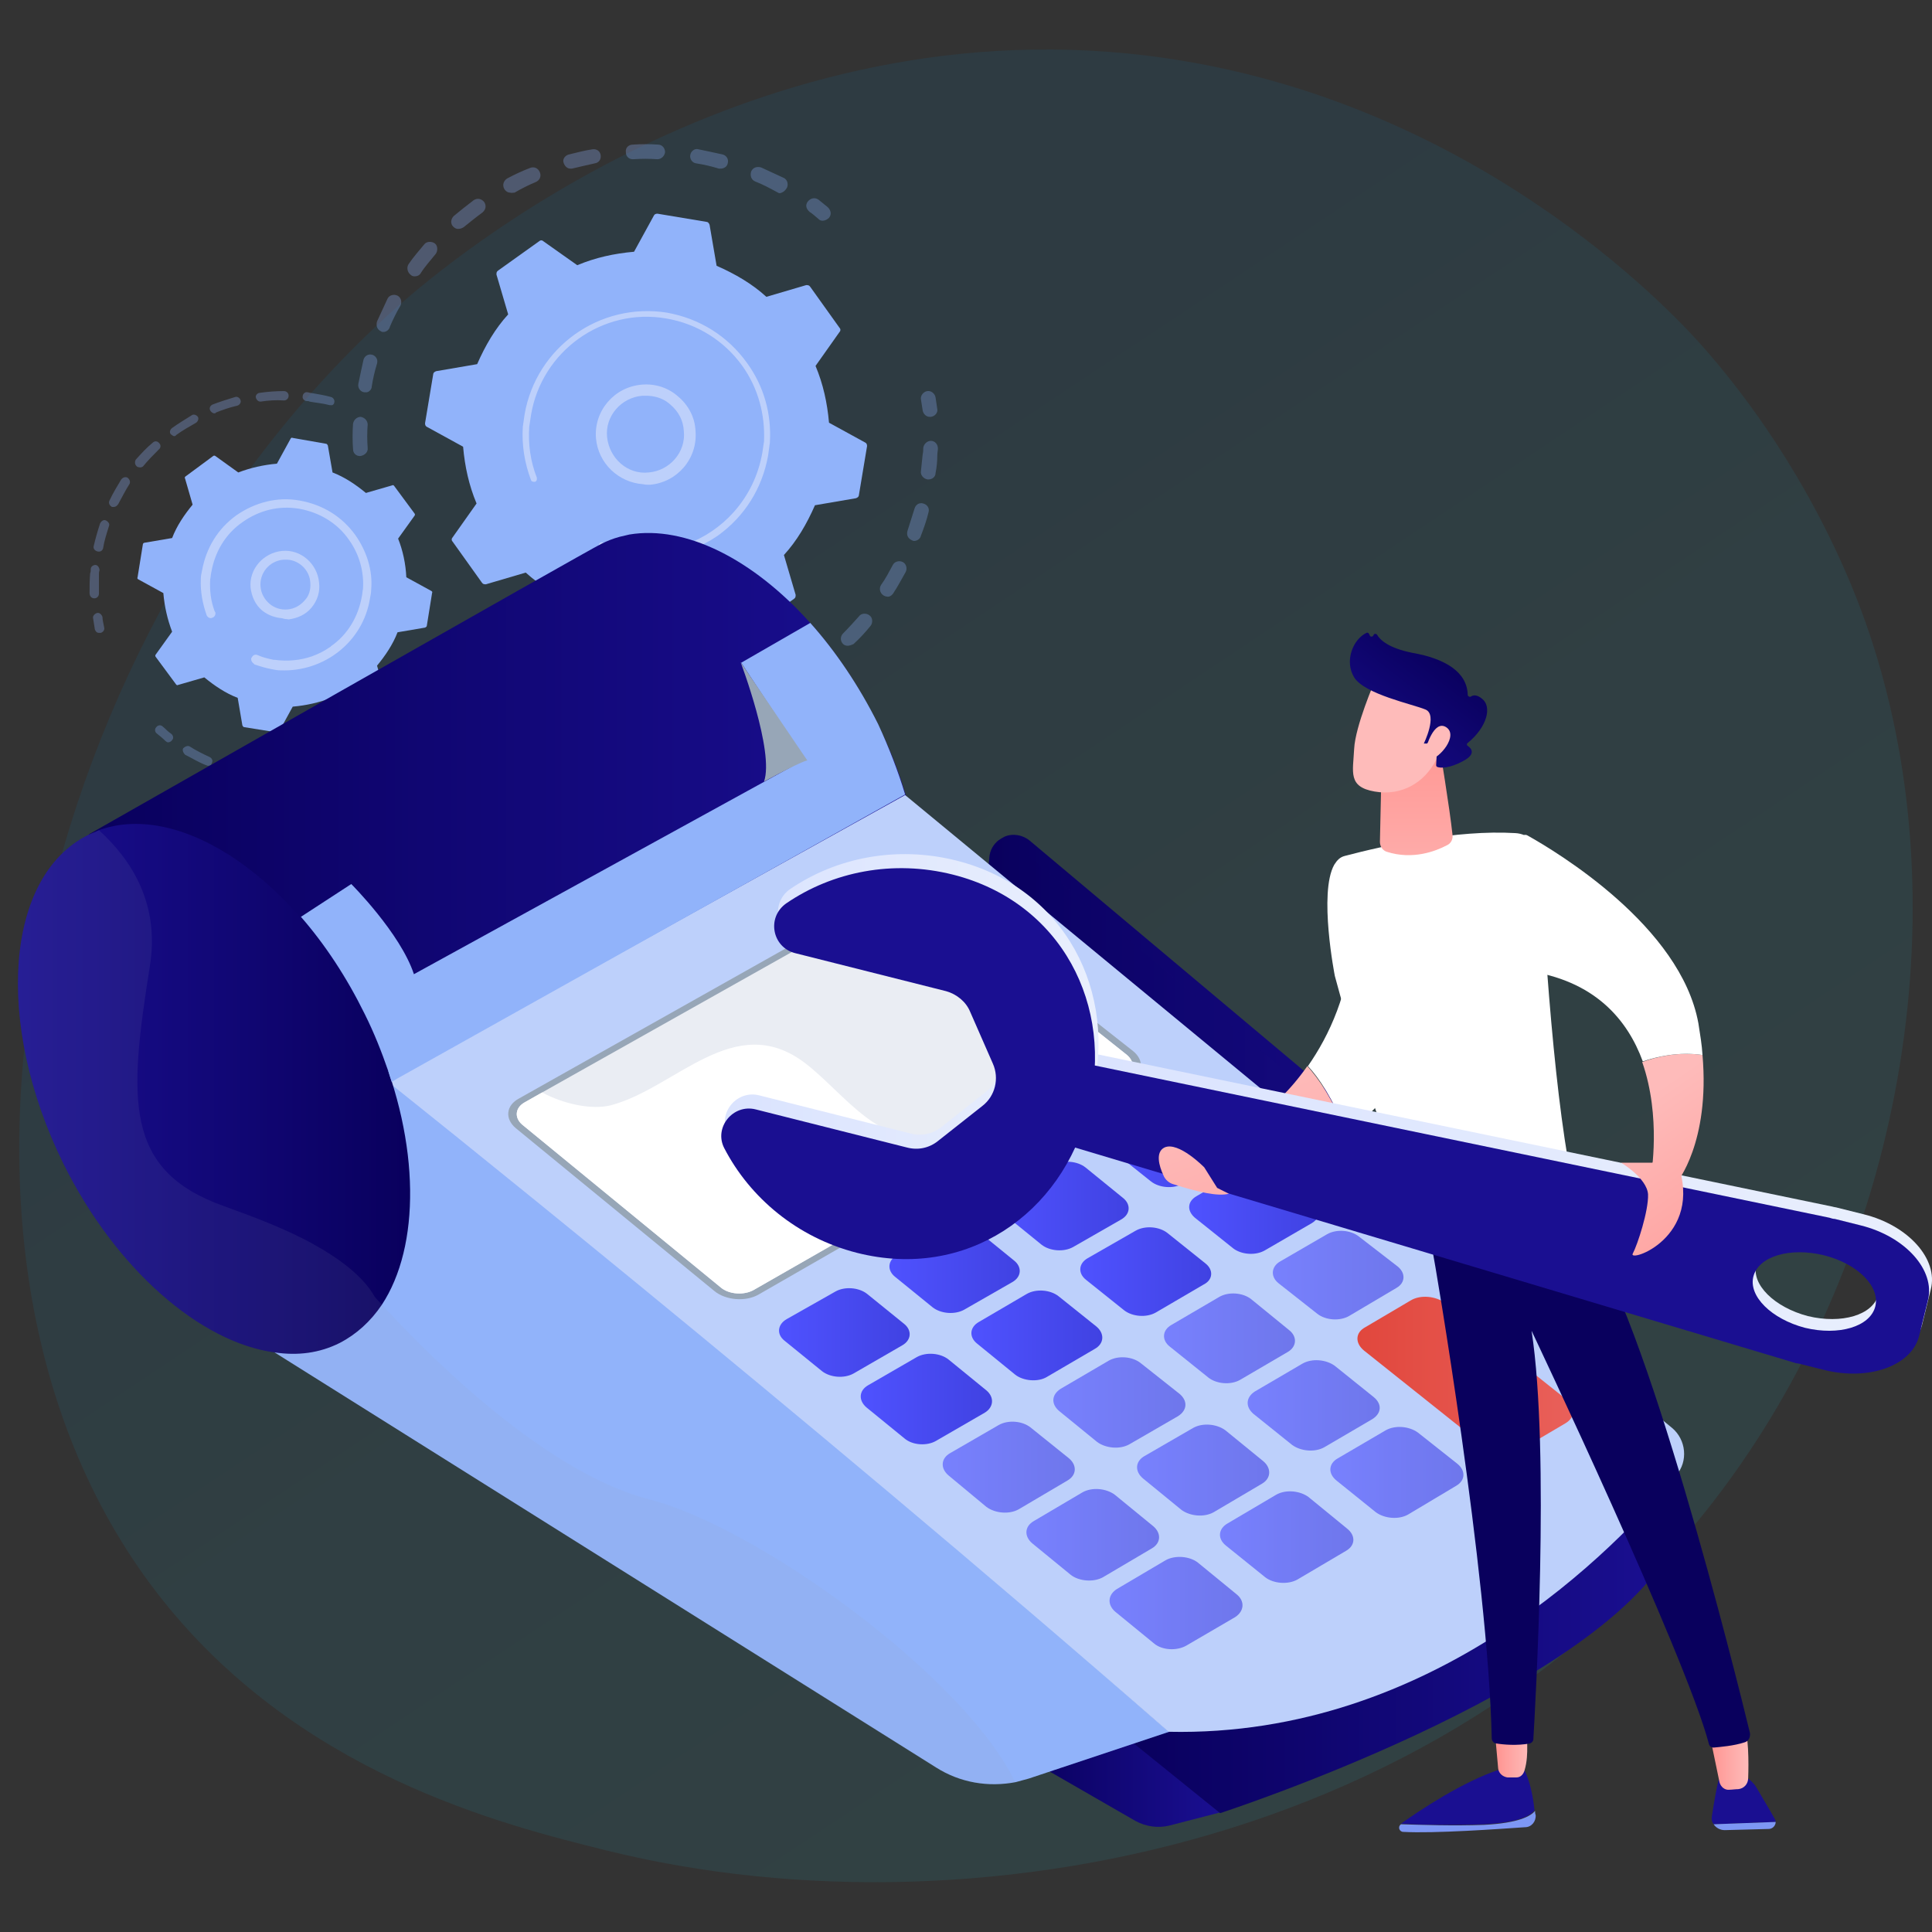 <?xml version="1.0" encoding="utf-8"?>
<!-- Generator: Adobe Illustrator 24.1.2, SVG Export Plug-In . SVG Version: 6.00 Build 0)  -->
<svg version="1.1" id="Слой_1" xmlns="http://www.w3.org/2000/svg" xmlns:xlink="http://www.w3.org/1999/xlink" x="0px" y="0px"
	 viewBox="0 0 330 330" style="enable-background:new 0 0 330 330;" xml:space="preserve">
<rect x="0" y="0" width="330" height="330" fill="#333333" stroke="none"/>
<style type="text/css">
	.st0{opacity:0.1;fill:url(#SVGID_1_);enable-background:new    ;}
	.st1{opacity:0.3;}
	.st2{fill:#91B3FA;}
	.st3{fill:#BDD0FB;}
	.st4{fill:url(#SVGID_2_);}
	.st5{opacity:0.2;fill:url(#SVGID_3_);enable-background:new    ;}
	.st6{fill:url(#SVGID_4_);}
	.st7{fill:url(#SVGID_5_);}
	.st8{opacity:0.3;fill:url(#SVGID_6_);enable-background:new    ;}
	.st9{fill:url(#SVGID_7_);}
	.st10{fill:url(#SVGID_8_);}
	.st11{fill:url(#SVGID_9_);}
	.st12{fill:#97A6B7;}
	.st13{fill:#EAEDF3;}
	.st14{fill:#FFFFFF;}
	.st15{fill:url(#SVGID_10_);}
	.st16{fill:url(#SVGID_11_);}
	.st17{fill:url(#SVGID_12_);}
	.st18{fill:url(#SVGID_13_);}
	.st19{fill:url(#SVGID_14_);}
	.st20{fill:url(#SVGID_15_);}
	.st21{fill:url(#SVGID_16_);}
	.st22{fill:url(#SVGID_17_);}
	.st23{opacity:0.63;fill:url(#SVGID_18_);enable-background:new    ;}
	.st24{opacity:0.63;fill:url(#SVGID_19_);enable-background:new    ;}
	.st25{opacity:0.63;fill:url(#SVGID_20_);enable-background:new    ;}
	.st26{opacity:0.63;fill:url(#SVGID_21_);enable-background:new    ;}
	.st27{opacity:0.63;enable-background:new    ;}
	.st28{fill:url(#SVGID_22_);}
	.st29{fill:url(#SVGID_23_);}
	.st30{fill:url(#SVGID_24_);}
	.st31{fill:url(#SVGID_25_);}
	.st32{fill:url(#SVGID_26_);}
	.st33{fill:url(#SVGID_27_);}
	.st34{opacity:0.1;fill:#97A6B7;enable-background:new    ;}
	.st35{fill:url(#SVGID_28_);}
	.st36{fill:url(#SVGID_29_);}
	.st37{fill:#7D97F4;}
	.st38{fill:url(#SVGID_30_);}
	.st39{fill:url(#SVGID_31_);}
	.st40{fill:url(#SVGID_32_);}
	.st41{fill:url(#SVGID_33_);}
	.st42{fill:url(#SVGID_34_);}
	.st43{fill:url(#SVGID_35_);}
	.st44{fill:url(#SVGID_36_);}
	.st45{fill:url(#SVGID_37_);}
	.st46{fill:url(#SVGID_38_);}
	.st47{fill:url(#SVGID_39_);}
	.st48{fill:url(#SVGID_40_);}
	.st49{fill:url(#SVGID_41_);}
	.st50{fill:url(#SVGID_42_);}
	.st51{fill:url(#SVGID_43_);}
	.st52{fill:url(#SVGID_44_);}
</style>
<linearGradient id="SVGID_1_" gradientUnits="userSpaceOnUse" x1="610.589" y1="320.808" x2="376.858" y2="68.527" gradientTransform="matrix(0.987 0.159 -0.159 0.987 -241.681 -21.798)">
	<stop  offset="0" style="stop-color:#20C3D0"/>
	<stop  offset="0.302" style="stop-color:#1EC0D0"/>
	<stop  offset="0.535" style="stop-color:#19B6CF"/>
	<stop  offset="0.745" style="stop-color:#11A6CD"/>
	<stop  offset="0.941" style="stop-color:#058FCA"/>
	<stop  offset="1" style="stop-color:#0086C9"/>
</linearGradient>
<path class="st0" d="M300.9,244.7c-43.6,69-132.5,87.4-197.2,71.4C86,311.7,50.5,303,26.6,271.8C-19.1,212.1,6.4,106.6,68.2,52.1
	c8-7,62.8-53.9,134.5-41.6c52.5,9,84.6,44.6,88.5,49.1c4.9,5.6,15.6,18.7,24.1,38.2C335.2,143.4,328.2,201.6,300.9,244.7z"/>
<g>
	<g>
		<g>
			<g class="st1">
				<path class="st2" d="M61.5,77.9c-0.7,0-1.2-0.5-1.2-1.2c-0.1-1.4-0.1-2.9,0-4.3c0.1-0.7,0.7-1.2,1.3-1.2l0,0
					c0.7,0.1,1.2,0.7,1.2,1.3c-0.1,1.3-0.1,2.7,0,4C62.9,77.2,62.3,77.8,61.5,77.9C61.7,77.9,61.6,77.9,61.5,77.9z M62.4,67
					c-0.1,0-0.1,0-0.2,0c-0.7-0.1-1.1-0.8-1-1.4c0.3-1.4,0.6-2.9,0.9-4.2c0.2-0.6,0.8-1,1.5-0.8c0.6,0.2,1,0.8,0.8,1.5
					c-0.4,1.3-0.7,2.6-0.9,3.9C63.5,66.6,62.9,67.1,62.4,67z M65.5,56.7c-0.2,0-0.3,0-0.4-0.1c-0.7-0.3-0.9-1-0.7-1.7
					c0.6-1.3,1.2-2.6,1.8-3.9c0.3-0.6,1.1-0.8,1.7-0.5s0.8,1.1,0.5,1.7c-0.7,1.2-1.3,2.4-1.8,3.6C66.5,56.3,66,56.7,65.5,56.7z
					 M70.8,47.2c-0.3,0-0.5-0.1-0.7-0.3c-0.5-0.4-0.7-1.2-0.3-1.8c0.8-1.2,1.8-2.3,2.7-3.4c0.4-0.5,1.3-0.5,1.8-0.1s0.5,1.3,0.1,1.8
					c-0.8,1-1.8,2.1-2.5,3.2C71.7,47,71.3,47.2,70.8,47.2z M78.2,39.1c-0.3,0-0.6-0.2-0.8-0.4c-0.5-0.5-0.4-1.3,0.1-1.8
					c1.1-0.9,2.2-1.8,3.4-2.7c0.6-0.4,1.3-0.3,1.8,0.3c0.4,0.6,0.3,1.3-0.3,1.8c-1.1,0.8-2.2,1.7-3.2,2.5
					C78.9,39,78.6,39.1,78.2,39.1z M87.1,32.9c-0.4,0-0.8-0.3-1-0.7c-0.3-0.6-0.1-1.3,0.5-1.7c1.3-0.7,2.6-1.3,3.9-1.8
					c0.7-0.3,1.4,0,1.7,0.7s0,1.4-0.7,1.7c-1.2,0.5-2.4,1.1-3.6,1.8C87.6,32.9,87.5,33,87.1,32.9z M133.2,33c-0.2,0-0.3-0.1-0.5-0.2
					c-1.3-0.7-2.4-1.3-3.7-1.8c-0.7-0.3-0.9-1-0.7-1.7c0.3-0.7,1-0.9,1.7-0.7c1.3,0.6,2.6,1.2,3.9,1.8c0.6,0.3,0.8,1.1,0.5,1.7
					C134.1,32.6,133.7,32.9,133.2,33z M97.4,28.8c-0.5,0-0.9-0.4-1.1-0.9c-0.3-0.7,0.2-1.3,0.8-1.5c1.3-0.3,2.7-0.7,4.1-0.9
					c0.7-0.1,1.3,0.3,1.4,1s-0.3,1.3-1,1.4c-1.3,0.3-2.7,0.6-3.9,0.9C97.6,28.8,97.5,28.8,97.4,28.8z M123.1,28.8
					c-0.1,0-0.2,0-0.3,0c-1.3-0.4-2.6-0.7-3.9-0.9c-0.7-0.1-1.1-0.8-1-1.4c0.1-0.7,0.8-1.2,1.4-1c1.4,0.3,2.9,0.6,4.2,0.9
					c0.6,0.2,1,0.8,0.8,1.5C124.2,28.5,123.6,28.8,123.1,28.8z M108.1,27.2c-0.7,0-1.2-0.5-1.2-1.2c-0.1-0.8,0.5-1.3,1.2-1.3
					c1.4-0.1,2.9-0.1,4.3,0l0,0c0.7,0,1.2,0.6,1.2,1.3c-0.1,0.7-0.7,1.2-1.3,1.2C110.9,27.1,109.6,27.1,108.1,27.2
					C108.2,27.2,108.1,27.2,108.1,27.2z"/>
				<path class="st2" d="M141.6,37.2c0.5-0.6,0.3-1.3-0.2-1.8c-0.5-0.4-1-0.8-1.6-1.3c-0.6-0.4-1.3-0.3-1.8,0.3s-0.3,1.3,0.3,1.8
					c0.5,0.3,1,0.8,1.5,1.2c0.2,0.2,0.4,0.3,0.7,0.3C140.9,37.7,141.3,37.5,141.6,37.2z"/>
			</g>
			<g class="st1">
				<path class="st2" d="M159,71.2c0.7-0.1,1.2-0.7,1.1-1.3c-0.1-0.7-0.2-1.3-0.3-2s-0.8-1.2-1.4-1.1c-0.7,0.1-1.2,0.8-1.1,1.4
					c0.1,0.7,0.2,1.3,0.3,1.9s0.6,1.1,1.2,1.1C158.8,71.2,158.9,71.2,159,71.2z"/>
				<path class="st2" d="M107.2,124.4c-0.6-0.1-1.2-0.1-1.8-0.2c-0.7-0.1-1.2-0.7-1.1-1.3c0.1-0.7,0.7-1.2,1.3-1.1
					c1.3,0.2,2.6,0.3,3.9,0.3c0.8,0,1.3,0.6,1.3,1.3c0,0.8-0.6,1.3-1.3,1.3C108.9,124.5,108.1,124.5,107.2,124.4z M99,123.3
					c-0.1,0-0.2,0-0.3,0c-1.3-0.3-2.7-0.8-4-1.2c-0.7-0.3-1.1-0.9-0.8-1.6c0.3-0.7,0.9-1.1,1.6-0.8c1.3,0.4,2.6,0.8,3.9,1.1
					c0.7,0.2,1.1,0.8,0.9,1.5C100.2,122.9,99.6,123.3,99,123.3z M116.2,124.2c-0.6,0-1.1-0.5-1.2-1.1c-0.1-0.8,0.4-1.3,1.1-1.4
					c1.3-0.2,2.7-0.4,3.9-0.7c0.7-0.1,1.3,0.3,1.5,1c0.1,0.7-0.3,1.3-1,1.5c-1.3,0.3-2.8,0.5-4.1,0.7
					C116.4,124.2,116.3,124.2,116.2,124.2z M88.9,119.6c-0.2,0-0.3,0-0.5-0.1c-1.3-0.6-2.5-1.3-3.7-2c-0.6-0.3-0.8-1.1-0.4-1.7
					s1.1-0.8,1.7-0.4c1.2,0.7,2.4,1.3,3.5,1.9c0.7,0.3,0.9,1.1,0.6,1.7C89.8,119.4,89.3,119.7,88.9,119.6z M126.6,121.8
					c-0.5-0.1-0.9-0.3-1.1-0.8c-0.3-0.7,0.1-1.3,0.8-1.6c1.3-0.4,2.5-0.9,3.7-1.5c0.7-0.3,1.4,0,1.7,0.6c0.3,0.7,0,1.4-0.6,1.7
					c-1.3,0.6-2.5,1.1-3.9,1.6C127,121.8,126.9,121.8,126.6,121.8z M136.3,117.1c-0.4,0-0.8-0.3-1-0.6c-0.3-0.6-0.2-1.4,0.4-1.8
					c1.1-0.7,2.2-1.4,3.3-2.3c0.6-0.4,1.3-0.3,1.8,0.3s0.3,1.3-0.3,1.8c-1.1,0.8-2.3,1.6-3.4,2.4C136.9,117,136.5,117.1,136.3,117.1
					z M144.8,110.3c-0.3,0-0.6-0.1-0.8-0.3c-0.5-0.5-0.5-1.3,0-1.8c0.9-0.9,1.8-1.9,2.7-2.9c0.4-0.6,1.3-0.6,1.8-0.2
					c0.6,0.4,0.6,1.3,0.2,1.8c-0.9,1.1-1.8,2.1-2.9,3.1C145.4,110.2,145,110.3,144.8,110.3z M151.5,101.9c-0.2,0-0.4-0.1-0.6-0.2
					c-0.6-0.4-0.8-1.2-0.4-1.8c0.8-1.1,1.4-2.3,2-3.4c0.3-0.6,1.1-0.8,1.7-0.5c0.6,0.3,0.8,1.1,0.5,1.7c-0.7,1.2-1.3,2.4-2.1,3.6
					C152.3,101.8,151.8,102,151.5,101.9z M156.1,92.4c-0.1,0-0.3-0.1-0.3-0.1c-0.7-0.3-1-0.9-0.8-1.6c0.4-1.3,0.8-2.5,1.2-3.8
					c0.2-0.7,0.8-1.1,1.5-0.9s1.1,0.8,0.9,1.5c-0.3,1.3-0.8,2.7-1.3,4C157.2,92,156.7,92.4,156.1,92.4z M158.5,81.9L158.5,81.9
					c-0.8-0.1-1.3-0.8-1.2-1.4c0.1-1,0.2-1.9,0.3-2.9c0.1-0.4,0.1-0.8,0.1-1.1c0.1-0.7,0.7-1.2,1.3-1.2c0.7,0,1.2,0.6,1.2,1.3
					c0,0.3-0.1,0.8-0.1,1.1c0,1.1-0.1,2.1-0.3,3.1C159.8,81.4,159.3,81.9,158.5,81.9z"/>
				<path class="st2" d="M80.8,113.4c0.4-0.5,0.3-1.3-0.2-1.8c-0.5-0.4-1-0.8-1.5-1.3s-1.3-0.4-1.8,0.1s-0.4,1.3,0.1,1.8
					s1.1,0.9,1.6,1.3c0.2,0.2,0.4,0.3,0.7,0.3C80.2,113.9,80.6,113.8,80.8,113.4z"/>
			</g>
			<g>
				<path class="st2" d="M82.3,99.5c0.2,0.3,0.4,0.3,0.7,0.3l6.8-2c2.4,2.2,5.3,3.9,8.5,5.3l1.2,7c0.1,0.3,0.3,0.5,0.5,0.5l8.4,1.4
					c0.3,0,0.5-0.1,0.6-0.3l3.4-6.2c3.4-0.3,6.6-1,9.7-2.3l5.8,4.1c0.2,0.2,0.5,0.2,0.7,0l7-5c0.3-0.2,0.3-0.4,0.3-0.7l-2-6.8
					c2.2-2.4,3.9-5.3,5.3-8.5l7-1.2c0.3-0.1,0.5-0.3,0.5-0.5l1.4-8.4c0-0.3-0.1-0.5-0.3-0.6l-6.2-3.4c-0.3-3.4-1-6.6-2.3-9.7
					l4.1-5.8c0.2-0.2,0.2-0.5,0-0.7l-5-7c-0.2-0.3-0.4-0.3-0.7-0.3l-6.8,2c-2.4-2.2-5.3-3.9-8.5-5.3l-1.2-7
					c-0.1-0.3-0.3-0.5-0.5-0.5l-8.4-1.4c-0.3,0-0.5,0.1-0.6,0.3l-3.4,6.2c-3.4,0.3-6.6,1-9.7,2.3l-5.8-4.1c-0.2-0.2-0.5-0.2-0.7,0
					l-7,5c-0.3,0.2-0.3,0.4-0.3,0.7l2,6.8c-2.2,2.4-3.9,5.3-5.3,8.5l-7,1.2c-0.3,0.1-0.5,0.3-0.5,0.5l-1.4,8.4
					c0,0.3,0.1,0.5,0.3,0.6l6.2,3.4c0.3,3.4,1,6.6,2.3,9.7l-4.1,5.8c-0.2,0.2-0.2,0.5,0,0.7L82.3,99.5z"/>
				<g>
					<path class="st3" d="M109.8,82.7c-4.1-0.3-7.6-3.5-8-7.8c-0.4-4.7,3.1-8.8,7.8-9.2c2.3-0.2,4.5,0.5,6.2,2
						c1.8,1.5,2.9,3.6,3,5.9c0.4,4.7-3.1,8.8-7.8,9.2C110.7,82.8,110.2,82.8,109.8,82.7z M110.7,67.6c-0.3,0-0.7,0-1,0
						c-3.6,0.3-6.4,3.5-6,7.1s3.5,6.4,7.1,6c3.6-0.3,6.4-3.5,6-7.1c-0.1-1.8-0.9-3.3-2.3-4.5C113.5,68.2,112.3,67.7,110.7,67.6z"/>
				</g>
				<path class="st3" d="M122.6,91.5c4.6-3.3,7.6-8.1,8.6-13.7c0.1-0.8,0.2-1.4,0.3-2.2c0.3-4.9-1-9.6-3.9-13.6
					c-3.3-4.6-8.1-7.6-13.7-8.6c-11.5-1.8-22.3,5.9-24.3,17.4c-0.1,0.7-0.2,1.4-0.3,2.1c-0.2,3.1,0.3,6.2,1.4,9.1
					c0.1,0.3,0.4,0.3,0.7,0.3c0.2-0.1,0.3-0.3,0.3-0.4s0-0.2,0-0.3c-1.1-2.8-1.5-5.7-1.3-8.7c0.1-0.7,0.2-1.3,0.3-2
					c1.8-10.9,12.2-18.4,23.1-16.5c5.3,0.9,9.9,3.8,13,8.1c2.7,3.8,3.9,8.3,3.7,12.9c-0.1,0.7-0.2,1.3-0.3,2
					c-0.7,3.9-2.4,7.3-4.9,10.1c-4.4,4.9-11.2,7.6-18.2,6.4c-1.4-0.3-2.8-0.7-4.1-1.2c-0.3-0.2-0.6,0-0.7,0.3c0,0.1,0,0.1,0,0.2
					c0,0.3,0.2,0.4,0.3,0.5c0.1,0,0.2,0.1,0.3,0.1c0,0.1,0.1,0.1,0.1,0.1c0.1,0,0.1,0,0.1,0c1.1,0.4,2.2,0.7,3.3,0.9
					c0.3,0,0.4,0.1,0.7,0.1l0,0c0.8,0.1,1.4,0.2,2.2,0.3C114.1,95.5,118.8,94.1,122.6,91.5z"/>
			</g>
		</g>
		<g>
			<g class="st1">
				<path class="st2" d="M17.2,108.1c0.4-0.1,0.7-0.5,0.6-0.9c-0.1-0.6-0.3-1.3-0.3-1.8c-0.1-0.4-0.5-0.8-0.9-0.7
					c-0.4,0.1-0.8,0.5-0.7,0.9c0.1,0.7,0.2,1.3,0.3,1.9c0.1,0.3,0.3,0.6,0.7,0.6C16.9,108.1,17,108.1,17.2,108.1z"/>
				<path class="st2" d="M16.1,102.2c-0.4,0-0.8-0.3-0.8-0.9c0-1.1,0-2.3,0.1-3.4c0.1-0.2,0.1-0.4,0.1-0.7c0-0.4,0.4-0.7,0.8-0.7
					c0.4,0,0.7,0.5,0.7,0.9c-0.1,0.3-0.1,0.4-0.1,0.7c0,1.1,0,2.2,0,3.3C16.9,101.8,16.6,102.2,16.1,102.2L16.1,102.2z M16.7,94.2
					L16.7,94.2c-0.5-0.1-0.8-0.5-0.7-0.9c0.3-1.3,0.7-2.7,1.1-3.9c0.2-0.4,0.6-0.7,1-0.5s0.7,0.6,0.5,1c-0.4,1.3-0.8,2.5-1,3.8
					C17.5,94,17.2,94.3,16.7,94.2z M19.3,86.6c-0.1,0-0.2,0-0.3-0.1c-0.3-0.2-0.5-0.6-0.3-1c0.6-1.3,1.3-2.4,2-3.6
					c0.3-0.4,0.8-0.5,1.1-0.3c0.4,0.3,0.5,0.8,0.3,1.1c-0.7,1.1-1.3,2.3-1.9,3.4C19.9,86.5,19.7,86.6,19.3,86.6z M23.7,79.8
					c-0.2,0-0.3-0.1-0.4-0.2c-0.3-0.3-0.3-0.8-0.1-1.1c0.9-1,1.8-2,2.9-2.9c0.3-0.3,0.8-0.3,1.1,0.1c0.3,0.3,0.3,0.8-0.1,1.1
					c-0.9,0.9-1.8,1.8-2.7,2.9C24.2,79.8,24,79.9,23.7,79.8z M29.8,74.5c-0.3,0-0.4-0.2-0.6-0.3c-0.3-0.3-0.2-0.8,0.2-1.1
					c1.1-0.8,2.3-1.5,3.4-2.2c0.3-0.2,0.8,0,1,0.3s0,0.8-0.3,1c-1.2,0.7-2.3,1.3-3.4,2.1C30,74.5,29.8,74.5,29.8,74.5z M36.6,70.6
					c-0.3,0-0.6-0.3-0.7-0.5c-0.2-0.4,0-0.8,0.4-1c1.3-0.5,2.6-0.9,3.9-1.3c0.4-0.1,0.8,0.2,0.9,0.6c0.1,0.4-0.2,0.8-0.6,0.9
					c-1.3,0.3-2.5,0.7-3.7,1.2C36.9,70.6,36.8,70.6,36.6,70.6z M44.5,68.6c-0.4,0-0.7-0.3-0.8-0.7c-0.1-0.4,0.3-0.8,0.7-0.8
					c1.3-0.2,2.8-0.3,4.1-0.3c0.4,0,0.8,0.3,0.8,0.8c0,0.4-0.3,0.8-0.8,0.8C47.1,68.3,45.8,68.4,44.5,68.6L44.5,68.6z M56.5,69.2
					c-0.1,0-0.1,0-0.2,0c-1.1-0.3-2.3-0.4-3.4-0.6c-0.2-0.1-0.3-0.1-0.5-0.1c-0.4,0-0.8-0.4-0.7-0.8c0-0.4,0.4-0.8,0.8-0.7
					c0.2,0,0.3,0.1,0.5,0.1c1.2,0.2,2.4,0.4,3.5,0.7c0.4,0.1,0.7,0.5,0.6,0.9C57.1,69,56.8,69.3,56.5,69.2z"/>
			</g>
			<g class="st1">
				<path class="st2" d="M47.1,133.5c-0.4-0.1-0.8-0.4-0.8-0.8c0.1-0.4,0.4-0.8,0.8-0.8c1.3,0.1,2.6,0.1,3.9,0
					c0.4,0,0.8,0.3,0.8,0.8s-0.3,0.8-0.8,0.8C49.8,133.6,48.4,133.6,47.1,133.5L47.1,133.5z M43.1,132.9L43.1,132.9
					c-1.4-0.3-2.8-0.5-4-0.9c-0.4-0.1-0.6-0.5-0.5-0.9s0.5-0.6,0.9-0.5c1.3,0.4,2.5,0.7,3.8,0.9c0.5,0.1,0.8,0.5,0.7,0.9
					C43.9,132.8,43.5,133.1,43.1,132.9z M55,132.9c-0.3,0-0.6-0.3-0.7-0.6c-0.1-0.4,0.2-0.8,0.6-0.9c1.3-0.3,2.5-0.6,3.7-1
					c0.4-0.1,0.8,0.1,1,0.5c0.1,0.4-0.1,0.8-0.5,1c-1.3,0.4-2.6,0.8-3.9,1C55,132.9,55,132.9,55,132.9z M35.5,130.8
					c-0.1,0-0.2-0.1-0.3-0.1c-1.3-0.5-2.4-1.2-3.6-1.8c-0.3-0.3-0.5-0.8-0.3-1.1c0.3-0.3,0.8-0.5,1.1-0.3c1.1,0.7,2.3,1.3,3.4,1.8
					c0.4,0.2,0.6,0.6,0.4,1C36.1,130.7,35.9,130.8,35.5,130.8z M62.4,130.4c-0.3,0-0.6-0.2-0.7-0.4c-0.3-0.3-0.1-0.8,0.3-1
					c1.1-0.6,2.3-1.2,3.4-1.8c0.4-0.3,0.8-0.1,1.1,0.3c0.3,0.4,0.1,0.8-0.3,1.1c-1.1,0.8-2.3,1.3-3.5,1.9
					C62.7,130.5,62.5,130.5,62.4,130.4z M69.2,126.3c-0.3,0-0.4-0.1-0.6-0.3c-0.3-0.3-0.3-0.8,0.1-1.1c1-0.8,1.9-1.7,2.9-2.6
					c0.3-0.3,0.8-0.3,1.1,0c0.3,0.3,0.3,0.8,0,1.1c-1,0.9-2,1.8-3,2.7C69.5,126.3,69.3,126.3,69.2,126.3z M74.6,120.6
					c-0.2,0-0.3-0.1-0.4-0.2c-0.3-0.3-0.4-0.8-0.2-1.1c0.8-1,1.5-2.1,2.2-3.2c0.3-0.3,0.8-0.5,1.1-0.3c0.3,0.3,0.5,0.8,0.3,1.1
					c-0.7,1.2-1.4,2.3-2.3,3.4C75.1,120.6,74.9,120.7,74.6,120.6z"/>
				<path class="st2" d="M29.4,126.4c0.3-0.3,0.2-0.8-0.2-1.1c-0.5-0.3-0.9-0.8-1.4-1.2c-0.3-0.3-0.8-0.3-1.1,0.1
					c-0.3,0.3-0.3,0.8,0.1,1.1c0.5,0.4,1,0.8,1.5,1.3c0.1,0.1,0.3,0.2,0.4,0.2C29,126.8,29.3,126.6,29.4,126.4z"/>
			</g>
			<g>
				<path class="st2" d="M30,116.8c0.1,0.2,0.3,0.3,0.4,0.2l4.5-1.3c1.7,1.4,3.6,2.7,5.7,3.5l0.8,4.7c0.1,0.2,0.2,0.3,0.3,0.3
					l5.6,0.9c0.2,0.1,0.3,0,0.4-0.2l2.3-4.2c2.3-0.2,4.5-0.7,6.6-1.5l3.9,2.8c0.1,0.1,0.3,0.1,0.4,0l4.6-3.4
					c0.2-0.1,0.3-0.3,0.2-0.4l-1.3-4.5c1.4-1.7,2.7-3.6,3.5-5.7l4.7-0.8c0.2-0.1,0.3-0.2,0.3-0.3l0.9-5.6c0.1-0.2,0-0.3-0.2-0.4
					l-4.2-2.3C69.3,96.3,68.8,94,68,92l2.8-3.9c0.1-0.1,0.1-0.3,0-0.4l-3.4-4.6c-0.1-0.2-0.3-0.3-0.4-0.2l-4.5,1.3
					c-1.7-1.4-3.6-2.7-5.7-3.5L56,76.1c-0.1-0.2-0.2-0.3-0.3-0.3l-5.7-1c-0.2-0.1-0.3,0-0.4,0.2l-2.3,4.2c-2.3,0.2-4.5,0.7-6.6,1.5
					l-3.9-2.8c-0.1-0.1-0.3-0.1-0.4,0l-4.6,3.4c-0.2,0.1-0.3,0.3-0.2,0.4l1.3,4.5c-1.4,1.7-2.7,3.6-3.5,5.7l-4.7,0.8
					c-0.2,0-0.3,0.2-0.3,0.3l-0.9,5.6c-0.1,0.2,0,0.3,0.2,0.4l4.2,2.3c0.2,2.3,0.7,4.5,1.5,6.6l-2.8,3.9c-0.1,0.1-0.1,0.3,0,0.4
					L30,116.8z"/>
				<g>
					<path class="st3" d="M48.2,105.6c-1.2-0.1-2.4-0.5-3.4-1.3c-1.2-1-1.8-2.4-2-3.9c-0.3-3.2,2.2-6,5.4-6.3s6,2.2,6.3,5.4
						c0.2,1.6-0.3,3.1-1.3,4.3c-1,1.2-2.4,1.8-3.9,2C48.9,105.7,48.7,105.8,48.2,105.6z M49.1,95.6c-0.3,0-0.4,0-0.7,0
						c-2.4,0.2-4.1,2.3-3.9,4.6c0.1,1.2,0.7,2.2,1.5,2.9s1.9,1.1,3.1,1l0,0c1.2-0.1,2.2-0.7,2.9-1.5c0.8-0.8,1.1-1.9,1-3.1
						C52.9,97.4,51.1,95.7,49.1,95.6z"/>
				</g>
				<path class="st3" d="M63.2,102.2c0.1-0.5,0.2-1,0.2-1.5c0.3-3.3-0.8-6.6-2.7-9.3c-2.3-3.2-5.6-5.2-9.5-5.9
					c-3.8-0.7-7.6,0.3-10.8,2.5c-3.2,2.3-5.2,5.6-5.9,9.5c-0.1,0.4-0.2,0.9-0.2,1.4c-0.1,2.1,0.3,4.2,1,6.2c0.2,0.4,0.6,0.6,1,0.4
					c0.3-0.1,0.5-0.4,0.5-0.7c0-0.1,0-0.3-0.1-0.3c-0.7-1.8-0.9-3.6-0.8-5.5c0.1-0.5,0.1-0.9,0.2-1.3c0.6-3.4,2.4-6.5,5.3-8.5
					c2.8-2,6.2-2.9,9.7-2.3c3.4,0.6,6.5,2.4,8.5,5.3c1.8,2.5,2.6,5.5,2.4,8.4c-0.1,0.4-0.1,0.9-0.2,1.3c-0.6,3.4-2.4,6.5-5.3,8.5
					c0,0.1-0.1,0.1-0.1,0.1l0,0c-1,0.7-2,1.2-3.1,1.6c-2,0.7-4.2,0.9-6.4,0.6c-0.1,0-0.1,0-0.2,0l0,0c-0.9-0.2-1.8-0.4-2.7-0.8
					c-0.4-0.2-0.8,0-1,0.4c-0.1,0.1-0.1,0.2-0.1,0.3c0,0.3,0.2,0.6,0.5,0.8c0,0.1,0.1,0.1,0.1,0.1c0.9,0.3,1.8,0.6,2.9,0.8
					c0.5,0.1,1,0.2,1.5,0.2C55.3,114.8,62,109.7,63.2,102.2z"/>
			</g>
		</g>
	</g>
	<g>
		<g>
			<g>
				
					<linearGradient id="SVGID_2_" gradientUnits="userSpaceOnUse" x1="174.14" y1="29.531" x2="208.379" y2="29.531" gradientTransform="matrix(1 0 0 -1 0 332)">
					<stop  offset="0" style="stop-color:#09005D"/>
					<stop  offset="1" style="stop-color:#1A0F91"/>
				</linearGradient>
				<path class="st4" d="M188.2,292.9l-14.1,6.7l19.8,11.4c1.8,1,3.9,1.3,5.9,0.8l8.5-2.2L188.2,292.9z"/>
				
					<linearGradient id="SVGID_3_" gradientUnits="userSpaceOnUse" x1="174.14" y1="29.531" x2="208.379" y2="29.531" gradientTransform="matrix(1 0 0 -1 0 332)">
					<stop  offset="0" style="stop-color:#09005D"/>
					<stop  offset="1" style="stop-color:#1A0F91"/>
				</linearGradient>
				<path class="st5" d="M188.2,292.9l-14.1,6.7l19.8,11.4c1.8,1,3.9,1.3,5.9,0.8l8.5-2.2L188.2,292.9z"/>
			</g>
			
				<linearGradient id="SVGID_4_" gradientUnits="userSpaceOnUse" x1="191.2" y1="47.95" x2="285.6" y2="47.95" gradientTransform="matrix(1 0 0 -1 0 332)">
				<stop  offset="0" style="stop-color:#09005D"/>
				<stop  offset="1" style="stop-color:#1A0F91"/>
			</linearGradient>
			<path class="st6" d="M191.2,295.8l17.2,13.9c0,0,64.1-20.8,77.2-45.4l-6.7-5.9L191.2,295.8z"/>
		</g>
		<path class="st2" d="M199.7,295.8l-24,8c-0.7,0.2-1.5,0.4-2.2,0.6c-4.7,0.9-9.5,0.1-13.6-2.5L46.9,231l4.9-19.4l9.2-36.7l3.4,2.9
			L199.7,295.8z"/>
		<g>
			
				<linearGradient id="SVGID_5_" gradientUnits="userSpaceOnUse" x1="168.1" y1="148.154" x2="257.2" y2="148.154" gradientTransform="matrix(1 0 0 -1 0 332)">
				<stop  offset="0" style="stop-color:#09005D"/>
				<stop  offset="1" style="stop-color:#1A0F91"/>
			</linearGradient>
			<path class="st7" d="M257.2,217.1v8l-2-1.6l-87.1-67.8l0.9-9.3c0.1-1.2,0.7-2.2,1.6-2.9c0.3-0.2,0.6-0.4,1-0.6
				c1.4-0.6,3.1-0.3,4.3,0.7l77.3,64.9C255.7,210.6,257.2,213.8,257.2,217.1z"/>
			
				<linearGradient id="SVGID_6_" gradientUnits="userSpaceOnUse" x1="168.1" y1="148.509" x2="255.2" y2="148.509" gradientTransform="matrix(1 0 0 -1 0 332)">
				<stop  offset="0" style="stop-color:#09005D"/>
				<stop  offset="1" style="stop-color:#1A0F91"/>
			</linearGradient>
			<path class="st8" d="M255.2,218v5.5l-87.1-67.8l0.9-9.3c0.1-1.2,0.7-2.2,1.6-2.9c1.1-0.1,2.3,0.2,3.1,1l77.4,64.9
				C253.7,211.4,255.2,214.6,255.2,218z"/>
		</g>
		
			<linearGradient id="SVGID_7_" gradientUnits="userSpaceOnUse" x1="15.2" y1="193.531" x2="157.594" y2="193.531" gradientTransform="matrix(1 0 0 -1 0 332)">
			<stop  offset="0" style="stop-color:#09005D"/>
			<stop  offset="1" style="stop-color:#1A0F91"/>
		</linearGradient>
		<path class="st9" d="M145.5,179.7c-10.5,5.2-24.7-0.9-36.2-14.1L70,185.9l-2.1-1.7l-1.6-1.3l-51.1-40.4c0,0,85.9-48.9,87.5-49.6
			c1-0.5,2-0.9,3.1-1.2l1.7-0.4c9.6-1.6,21.1,4.2,30.8,15c4.3,4.8,8.3,10.7,11.6,17.3c2,4.1,3.6,8.1,4.8,12.2
			c0.3,0.9,0.6,1.9,0.8,2.8l0.7,2.9C159.9,159,156.2,174.4,145.5,179.7z"/>
		<path class="st3" d="M285.6,243.9l-131-108.1l-88.3,49c0,0,69.8,55.5,133.3,111c45.4,1,76.6-31.5,86.7-43.8
			C288.4,249.6,288,245.9,285.6,243.9z"/>
		
			<linearGradient id="SVGID_8_" gradientUnits="userSpaceOnUse" x1="3.062" y1="146.012" x2="70.054" y2="146.012" gradientTransform="matrix(1 0 0 -1 0 332)">
			<stop  offset="0" style="stop-color:#1A0F91"/>
			<stop  offset="1" style="stop-color:#09005D"/>
		</linearGradient>
		<path class="st10" d="M65.2,222.9c-1.9,2.8-4.3,5-7.2,6.5c-3.4,1.7-7.1,2.2-11.1,1.6c-12.6-1.7-27.1-14.1-36.1-32.3
			c-11.8-24-9.9-49.1,4.3-56.1c0.6-0.3,1.2-0.5,1.8-0.8c14.1-5.1,34,8.5,45.4,31.5c0.7,1.5,1.4,3,2.1,4.6
			C71.8,195.4,71.8,212.9,65.2,222.9z"/>
		<g>
			
				<linearGradient id="SVGID_9_" gradientUnits="userSpaceOnUse" x1="231.86" y1="97.085" x2="268.688" y2="97.085" gradientTransform="matrix(1 0 0 -1 0 332)">
				<stop  offset="0" style="stop-color:#E1473D"/>
				<stop  offset="1" style="stop-color:#E9605A"/>
			</linearGradient>
			<path class="st11" d="M267.5,239c1.6,1.3,1.6,3.1-0.1,4.1l-7.8,4.6c-1.7,1-4.3,0.8-5.9-0.5L233,230.7c-1.6-1.3-1.5-3.1,0.2-4
				l7.8-4.6c1.7-1,4.3-0.7,5.9,0.5L267.5,239z"/>
			<path class="st12" d="M129.6,221.1c-2.2,1.3-5.7,1-7.6-0.6l-33.9-27.8c-1.9-1.6-1.7-3.9,0.6-5.1l63.1-35.5c2.2-1.2,5.5-1,7.5,0.5
				l34.2,26.9c2,1.6,1.8,3.9-0.4,5.1L129.6,221.1z"/>
			<path class="st13" d="M192.2,184l-63.4,36.3c-1.7,1-4.3,0.8-5.7-0.4l-33.9-27.8c-1.4-1.2-1.2-2.9,0.4-3.8l3-1.7l60.1-33.8
				c1.6-0.9,4.1-0.7,5.6,0.4l28.8,22.7l5.4,4.3C193.9,181.4,193.8,183.1,192.2,184z"/>
			<path class="st14" d="M192.2,184l-63.4,36.3c-1.7,1-4.3,0.8-5.7-0.4l-33.9-27.8c-1.4-1.2-1.2-2.9,0.4-3.8l3-1.7
				c3.7,2,8.5,3,11.7,2.2c11.1-2.9,21.1-16.3,33.1-7.3c7,5.3,13.2,15.5,23.3,12c8.9-3.1,13.2-12.4,21.2-16.6c1.7-0.9,3.4-1.1,5.2-1
				l5.4,4.3C193.9,181.4,193.8,183.1,192.2,184z"/>
			<g>
				
					<linearGradient id="SVGID_10_" gradientUnits="userSpaceOnUse" x1="133.064" y1="104.4" x2="155.38" y2="104.4" gradientTransform="matrix(1 0 0 -1 0 332)">
					<stop  offset="0" style="stop-color:#4F52FF"/>
					<stop  offset="1" style="stop-color:#4042E2"/>
				</linearGradient>
				<path class="st15" d="M154.4,226.1c1.4,1.1,1.3,2.8-0.3,3.7l-8.3,4.8c-1.6,0.9-4,0.7-5.4-0.4L134,229c-1.4-1.1-1.2-2.8,0.4-3.7
					l8.3-4.7c1.6-0.9,4-0.7,5.4,0.4L154.4,226.1z"/>
				
					<linearGradient id="SVGID_11_" gradientUnits="userSpaceOnUse" x1="151.867" y1="115.3" x2="174.127" y2="115.3" gradientTransform="matrix(1 0 0 -1 0 332)">
					<stop  offset="0" style="stop-color:#4F52FF"/>
					<stop  offset="1" style="stop-color:#4042E2"/>
				</linearGradient>
				<path class="st16" d="M173.2,215.3c1.4,1.1,1.3,2.8-0.3,3.7l-8.2,4.7c-1.6,0.9-4,0.7-5.4-0.4l-6.4-5.2c-1.4-1.1-1.3-2.8,0.3-3.7
					l8.2-4.7c1.6-0.9,4-0.7,5.4,0.4L173.2,215.3z"/>
				
					<linearGradient id="SVGID_12_" gradientUnits="userSpaceOnUse" x1="170.556" y1="126" x2="192.768" y2="126" gradientTransform="matrix(1 0 0 -1 0 332)">
					<stop  offset="0" style="stop-color:#4F52FF"/>
					<stop  offset="1" style="stop-color:#4042E2"/>
				</linearGradient>
				<path class="st17" d="M191.8,204.6c1.4,1.1,1.3,2.8-0.3,3.7l-8.2,4.7c-1.6,0.9-4,0.7-5.4-0.4l-6.4-5.2c-1.4-1.1-1.3-2.8,0.3-3.7
					l8.2-4.7c1.6-0.9,4-0.7,5.4,0.4L191.8,204.6z"/>
				
					<linearGradient id="SVGID_13_" gradientUnits="userSpaceOnUse" x1="189.115" y1="136.7" x2="211.266" y2="136.7" gradientTransform="matrix(1 0 0 -1 0 332)">
					<stop  offset="0" style="stop-color:#4F52FF"/>
					<stop  offset="1" style="stop-color:#4042E2"/>
				</linearGradient>
				<path class="st18" d="M210.3,193.9c1.4,1.1,1.3,2.7-0.2,3.6l-8.1,4.7c-1.6,0.9-4,0.7-5.4-0.4l-6.4-5.1c-1.4-1.1-1.3-2.7,0.3-3.6
					l8.1-4.7c1.5-0.9,3.9-0.7,5.3,0.4L210.3,193.9z"/>
			</g>
			<g>
				
					<linearGradient id="SVGID_14_" gradientUnits="userSpaceOnUse" x1="146.991" y1="93.034" x2="169.445" y2="93.034" gradientTransform="matrix(1 0 0 -1 0 332)">
					<stop  offset="0" style="stop-color:#4F52FF"/>
					<stop  offset="1" style="stop-color:#4042E2"/>
				</linearGradient>
				<path class="st19" d="M168.5,237.5l-6.5-5.3c-1.4-1.1-3.8-1.3-5.4-0.4l-8.3,4.8c-1.6,0.9-1.7,2.6-0.3,3.8l6.5,5.3
					c1.4,1.2,3.9,1.3,5.4,0.4l8.3-4.8C169.7,240.4,169.9,238.7,168.5,237.5z"/>
				
					<linearGradient id="SVGID_15_" gradientUnits="userSpaceOnUse" x1="165.853" y1="103.9" x2="188.244" y2="103.9" gradientTransform="matrix(1 0 0 -1 0 332)">
					<stop  offset="0" style="stop-color:#4F52FF"/>
					<stop  offset="1" style="stop-color:#4042E2"/>
				</linearGradient>
				<path class="st20" d="M187.3,226.6l-6.5-5.2c-1.4-1.1-3.8-1.3-5.4-0.4l-8.2,4.8c-1.6,0.9-1.7,2.6-0.3,3.7l6.5,5.3
					c1.4,1.1,3.9,1.3,5.4,0.4l8.2-4.8C188.6,229.5,188.7,227.8,187.3,226.6z"/>
				
					<linearGradient id="SVGID_16_" gradientUnits="userSpaceOnUse" x1="184.581" y1="114.8" x2="206.91" y2="114.8" gradientTransform="matrix(1 0 0 -1 0 332)">
					<stop  offset="0" style="stop-color:#4F52FF"/>
					<stop  offset="1" style="stop-color:#4042E2"/>
				</linearGradient>
				<path class="st21" d="M205.9,215.8l-6.5-5.2c-1.4-1.1-3.8-1.3-5.4-0.4l-8.2,4.7c-1.6,0.9-1.7,2.6-0.3,3.7l6.5,5.2
					c1.4,1.1,3.8,1.3,5.4,0.4l8.2-4.8C207.2,218.6,207.3,216.9,205.9,215.8z"/>
				
					<linearGradient id="SVGID_17_" gradientUnits="userSpaceOnUse" x1="203.176" y1="125.4" x2="225.444" y2="125.4" gradientTransform="matrix(1 0 0 -1 0 332)">
					<stop  offset="0" style="stop-color:#4F52FF"/>
					<stop  offset="1" style="stop-color:#4042E2"/>
				</linearGradient>
				<path class="st22" d="M224.4,205.1l-6.5-5.1c-1.4-1.1-3.8-1.3-5.4-0.4l-8.1,4.7c-1.6,0.9-1.7,2.5-0.3,3.7l6.5,5.2
					c1.4,1.1,3.8,1.3,5.4,0.4l8.1-4.7C225.8,207.8,225.9,206.2,224.4,205.1z"/>
			</g>
			
				<linearGradient id="SVGID_18_" gradientUnits="userSpaceOnUse" x1="161.071" y1="81.4" x2="183.631" y2="81.4" gradientTransform="matrix(1 0 0 -1 0 332)">
				<stop  offset="0" style="stop-color:#4F52FF"/>
				<stop  offset="1" style="stop-color:#4042E2"/>
			</linearGradient>
			<path class="st23" d="M182.6,249.1c1.4,1.2,1.3,2.9-0.3,3.8l-8.3,4.9c-1.6,0.9-4,0.7-5.5-0.4L162,252c-1.4-1.2-1.3-2.9,0.3-3.8
				l8.3-4.8c1.6-0.9,4-0.7,5.4,0.4L182.6,249.1z"/>
			
				<linearGradient id="SVGID_19_" gradientUnits="userSpaceOnUse" x1="179.971" y1="92.45" x2="202.482" y2="92.45" gradientTransform="matrix(1 0 0 -1 0 332)">
				<stop  offset="0" style="stop-color:#4F52FF"/>
				<stop  offset="1" style="stop-color:#4042E2"/>
			</linearGradient>
			<path class="st24" d="M201.5,238.1c1.4,1.2,1.3,2.8-0.3,3.8l-8.3,4.8c-1.6,0.9-4,0.7-5.5-0.4l-6.5-5.3c-1.4-1.2-1.3-2.8,0.3-3.8
				l8.2-4.8c1.6-0.9,4-0.7,5.4,0.4L201.5,238.1z"/>
			
				<linearGradient id="SVGID_20_" gradientUnits="userSpaceOnUse" x1="198.737" y1="103.4" x2="221.185" y2="103.4" gradientTransform="matrix(1 0 0 -1 0 332)">
				<stop  offset="0" style="stop-color:#4F52FF"/>
				<stop  offset="1" style="stop-color:#4042E2"/>
			</linearGradient>
			<path class="st25" d="M220.2,227.2c1.4,1.1,1.3,2.8-0.2,3.7l-8.2,4.8c-1.6,0.9-4,0.7-5.4-0.4l-6.6-5.3c-1.4-1.1-1.3-2.8,0.3-3.7
				l8.2-4.8c1.6-0.9,4-0.7,5.4,0.4L220.2,227.2z"/>
			
				<linearGradient id="SVGID_21_" gradientUnits="userSpaceOnUse" x1="217.369" y1="114.2" x2="239.756" y2="114.2" gradientTransform="matrix(1 0 0 -1 0 332)">
				<stop  offset="0" style="stop-color:#4F52FF"/>
				<stop  offset="1" style="stop-color:#4042E2"/>
			</linearGradient>
			<path class="st26" d="M238.7,216.3c1.4,1.1,1.4,2.8-0.2,3.7l-8.1,4.8c-1.6,0.9-4,0.7-5.4-0.4l-6.6-5.2c-1.4-1.1-1.3-2.8,0.2-3.7
				l8.1-4.7c1.6-0.9,4-0.7,5.4,0.4L238.7,216.3z"/>
			<g class="st27">
				
					<linearGradient id="SVGID_22_" gradientUnits="userSpaceOnUse" x1="175.284" y1="69.85" x2="197.979" y2="69.85" gradientTransform="matrix(1 0 0 -1 0 332)">
					<stop  offset="0" style="stop-color:#4F52FF"/>
					<stop  offset="1" style="stop-color:#4042E2"/>
				</linearGradient>
				<path class="st28" d="M197,260.7c1.4,1.2,1.3,2.9-0.3,3.8l-8.3,4.9c-1.6,0.9-4.1,0.7-5.5-0.4l-6.6-5.4c-1.4-1.2-1.3-2.9,0.3-3.8
					l8.3-4.9c1.6-0.9,4-0.7,5.5,0.4L197,260.7z"/>
				
					<linearGradient id="SVGID_23_" gradientUnits="userSpaceOnUse" x1="194.22" y1="80.9" x2="216.851" y2="80.9" gradientTransform="matrix(1 0 0 -1 0 332)">
					<stop  offset="0" style="stop-color:#4F52FF"/>
					<stop  offset="1" style="stop-color:#4042E2"/>
				</linearGradient>
				<path class="st29" d="M215.8,249.6c1.4,1.2,1.3,2.9-0.2,3.8l-8.3,4.9c-1.6,0.9-4,0.7-5.5-0.4l-6.6-5.4c-1.4-1.2-1.3-2.9,0.3-3.8
					l8.3-4.8c1.6-0.9,4-0.7,5.5,0.4L215.8,249.6z"/>
				
					<linearGradient id="SVGID_24_" gradientUnits="userSpaceOnUse" x1="213.027" y1="91.95" x2="235.583" y2="91.95" gradientTransform="matrix(1 0 0 -1 0 332)">
					<stop  offset="0" style="stop-color:#4F52FF"/>
					<stop  offset="1" style="stop-color:#4042E2"/>
				</linearGradient>
				<path class="st30" d="M234.6,238.6c1.5,1.2,1.4,2.8-0.2,3.8l-8.2,4.8c-1.6,0.9-4,0.7-5.5-0.4l-6.6-5.3c-1.4-1.2-1.3-2.8,0.2-3.8
					l8.2-4.8c1.6-0.9,4-0.7,5.5,0.4L234.6,238.6z"/>
			</g>
			<g class="st27">
				
					<linearGradient id="SVGID_25_" gradientUnits="userSpaceOnUse" x1="189.402" y1="58.184" x2="212.217" y2="58.184" gradientTransform="matrix(1 0 0 -1 0 332)">
					<stop  offset="0" style="stop-color:#4F52FF"/>
					<stop  offset="1" style="stop-color:#4042E2"/>
				</linearGradient>
				<path class="st31" d="M211.2,272.3c1.5,1.2,1.3,2.9-0.2,3.9l-8.4,4.9c-1.6,0.9-4.1,0.8-5.5-0.4l-6.6-5.4
					c-1.4-1.2-1.3-2.9,0.3-3.9l8.3-4.9c1.6-0.9,4.1-0.7,5.5,0.4L211.2,272.3z"/>
				
					<linearGradient id="SVGID_26_" gradientUnits="userSpaceOnUse" x1="208.38" y1="69.45" x2="231.132" y2="69.45" gradientTransform="matrix(1 0 0 -1 0 332)">
					<stop  offset="0" style="stop-color:#4F52FF"/>
					<stop  offset="1" style="stop-color:#4042E2"/>
				</linearGradient>
				<path class="st32" d="M230.1,261.1c1.5,1.2,1.4,2.9-0.2,3.8l-8.3,4.9c-1.6,0.9-4.1,0.7-5.5-0.4l-6.7-5.4
					c-1.5-1.2-1.3-2.9,0.3-3.8l8.3-4.9c1.6-0.9,4-0.7,5.5,0.4L230.1,261.1z"/>
				
					<linearGradient id="SVGID_27_" gradientUnits="userSpaceOnUse" x1="227.235" y1="80.5" x2="249.923" y2="80.5" gradientTransform="matrix(1 0 0 -1 0 332)">
					<stop  offset="0" style="stop-color:#4F52FF"/>
					<stop  offset="1" style="stop-color:#4042E2"/>
				</linearGradient>
				<path class="st33" d="M248.9,250c1.5,1.2,1.4,2.9-0.2,3.8l-8.2,4.9c-1.6,0.9-4,0.7-5.5-0.4l-6.7-5.4c-1.5-1.2-1.4-2.9,0.2-3.8
					l8.2-4.8c1.6-0.9,4-0.7,5.5,0.4L248.9,250z"/>
			</g>
		</g>
		<path class="st2" d="M154.6,135.7l-86.7,48.5l-1,0.6c-0.2-0.6-0.4-1.2-0.6-1.9c-1.1-3.2-2.4-6.5-4-9.7
			c-3.1-6.3-6.8-11.9-10.9-16.6L60,151c0,0,8.4,8.4,10.7,15.4l66.8-36.7l-10.9-16.5l11.8-6.8c4.3,4.8,8.3,10.7,11.6,17.3
			C151.8,127.6,153.4,131.7,154.6,135.7z"/>
		<path class="st12" d="M126.5,113.1c0,0,5.8,15.3,4,20.4c7-3.8,7.4-3.6,7.4-3.6L126.5,113.1z"/>
		<path class="st34" d="M173.4,304.4c-4.7,0.9-9.5,0.1-13.6-2.5L46.9,231c-12.6-1.7-27.1-14.1-36.1-32.3c-11.8-24-9.9-49.1,4.3-56.1
			c0.6-0.3,1.2-0.5,1.8-0.8c5.6,5.1,10.4,12.6,8.7,23.2c-3.6,22.7-4.5,34.9,12.6,41c4.4,1.6,9.3,3.4,13.6,5.6
			c0.6,0.3,1.2,0.6,1.7,0.9c4.7,2.6,8.6,5.6,10.5,9c0,0,0.4,0.5,1.2,1.3c5.2,5.7,26.6,28.4,45.7,33.3
			C129.8,261,164.9,286.6,173.4,304.4z"/>
	</g>
	<g>
		<g>
			<g>
				
					<linearGradient id="SVGID_28_" gradientUnits="userSpaceOnUse" x1="215.903" y1="148.71" x2="239.392" y2="86.464" gradientTransform="matrix(1 0 0 -1 0 332)">
					<stop  offset="0" style="stop-color:#FEBBBA"/>
					<stop  offset="1" style="stop-color:#FF928E"/>
				</linearGradient>
				<path class="st35" d="M209.8,194.1l4.6,4.6c6.6-0.6,11.6-2.7,15.5-5.3c-2.3-5.8-4.7-9.2-6.6-11.3
					C217.3,190.7,209.8,194.1,209.8,194.1z"/>
				<path class="st14" d="M242,177l-10.9-17c-0.7,9.6-4,16.8-7.7,22.1c1.9,2,4.2,5.5,6.6,11.3C239.6,186.9,242,177,242,177z"/>
			</g>
			
				<linearGradient id="SVGID_29_" gradientUnits="userSpaceOnUse" x1="3592.724" y1="-1149.8" x2="3607.889" y2="-1069.763" gradientTransform="matrix(-1 0 0 -1 4065.442 332)">
				<stop  offset="0" style="stop-color:#09005D"/>
				<stop  offset="1" style="stop-color:#1A0F91"/>
			</linearGradient>
			<path class="st36" d="M253.5,311.6c-5.4,0.2-10.7,0.1-14.2-0.1c3.2-2.3,10.6-7.2,16.7-9.2l4.2-0.3c0,0,1.4,2.2,1.9,7.2
				C261.5,310.1,259.5,311.3,253.5,311.6z"/>
			<path class="st37" d="M239.3,311.6C239.3,311.6,239.3,311.5,239.3,311.6c3.6,0.1,8.8,0.3,14.2,0.1c5.9-0.3,8-1.5,8.7-2.4
				c0,0.2,0,0.5,0.1,0.7c0.1,1.1-0.7,2.1-1.8,2.1c-4.4,0.3-15.5,1.1-20.8,0.8C239,312.9,238.7,312,239.3,311.6z"/>
			
				<linearGradient id="SVGID_30_" gradientUnits="userSpaceOnUse" x1="305.661" y1="67.551" x2="298.921" y2="27.671" gradientTransform="matrix(1 0 0 -1 0 332)">
				<stop  offset="0" style="stop-color:#09005D"/>
				<stop  offset="1" style="stop-color:#1A0F91"/>
			</linearGradient>
			<path class="st38" d="M292.4,310.2c0.4-2.5,1-6.2,1.5-7.2c0.8-1.5,3.4,0,3.4,0s1.9,0.9,2.7,2.3c0.5,0.9,2.1,3.5,3.1,5.3
				c0.1,0.2,0.2,0.4,0.2,0.6l-10.6,0.4C292.4,311.2,292.3,310.7,292.4,310.2z"/>
			<path class="st37" d="M303.3,311.2c0,0.6-0.5,1.2-1.2,1.2l-7.5,0.2c-0.8,0-1.5-0.4-1.9-1L303.3,311.2z"/>
			
				<linearGradient id="SVGID_31_" gradientUnits="userSpaceOnUse" x1="3766.788" y1="32.532" x2="3773.873" y2="32.532" gradientTransform="matrix(-1 0 0 -1 4065.442 332)">
				<stop  offset="0" style="stop-color:#FEBBBA"/>
				<stop  offset="1" style="stop-color:#FF928E"/>
			</linearGradient>
			<path class="st39" d="M291.6,294.5c0.1,0.3,1.5,6.9,2.1,9.9c0.2,0.8,0.9,1.4,1.7,1.3c0.4,0,1-0.1,1.5-0.1c1-0.1,1.7-0.9,1.7-1.9
				c0.1-2.6,0.1-7.5-0.8-9.3C296.5,291.7,291.6,294.5,291.6,294.5z"/>
			
				<linearGradient id="SVGID_32_" gradientUnits="userSpaceOnUse" x1="3804.321" y1="33.05" x2="3810.221" y2="33.05" gradientTransform="matrix(-1 0 0 -1 4065.442 332)">
				<stop  offset="0" style="stop-color:#FEBBBA"/>
				<stop  offset="1" style="stop-color:#FF928E"/>
			</linearGradient>
			<path class="st40" d="M261.1,296.4c-0.6,0,0.2,3-0.7,6c-0.2,0.7-0.7,1.2-1.4,1.2c-0.5,0-1,0-1.5,0c-0.8-0.1-1.5-0.7-1.6-1.5
				l-0.7-7.8L261.1,296.4z"/>
			
				<linearGradient id="SVGID_33_" gradientUnits="userSpaceOnUse" x1="312" y1="166.87" x2="290.938" y2="119.69" gradientTransform="matrix(1 0 0 -1 0 332)">
				<stop  offset="0" style="stop-color:#1A0F91"/>
				<stop  offset="1" style="stop-color:#09005D"/>
			</linearGradient>
			<path class="st41" d="M244.7,213.7c0.3,1.3,9.5,55.2,10.1,83.2c0,0.5,0.4,0.9,0.8,0.9c1.2,0.2,3.5,0.4,5.7,0
				c0.3-0.1,0.5-0.3,0.6-0.6c0.3-5.2,2.9-49.2-0.3-69.9c0,0,26.3,55.4,30.3,70.6c0.1,0.4,0.4,0.6,0.8,0.6c1.1-0.1,3.5-0.3,5.3-0.9
				c0.7-0.2,1-0.9,0.9-1.6c-2.2-9.1-17.8-72.1-28.4-85.9L244.7,213.7z"/>
			<path class="st14" d="M229.7,146.2c6.8-1.8,19.2-4.5,29.1-3.9c2.3,0.1,4.1,1.9,4.2,4.2c1.5,26.4,3.5,49.9,7.4,63.5
				c-8.7,3.4-17.3,5-25.7,3.8c-6.4-13.6-11.9-29.3-16.7-47.1c0,0-2.8-14.2-0.1-19C228.4,146.9,228.9,146.4,229.7,146.2z"/>
			
				<linearGradient id="SVGID_34_" gradientUnits="userSpaceOnUse" x1="241.908" y1="209.918" x2="241.908" y2="170.305" gradientTransform="matrix(1 0 0 -1 0 332)">
				<stop  offset="0" style="stop-color:#FF928E"/>
				<stop  offset="1" style="stop-color:#FEBBBA"/>
			</linearGradient>
			<path class="st42" d="M245.9,127.7c0,0,1.7,10.2,2.2,14.9c0.1,0.8-0.3,1.5-1,1.8c-1.9,1-5.8,2.5-10.2,1.1
				c-0.7-0.2-1.2-0.9-1.2-1.7l0.3-13.6L245.9,127.7z"/>
			<g>
				
					<linearGradient id="SVGID_35_" gradientUnits="userSpaceOnUse" x1="3281.66" y1="-563.44" x2="3301.863" y2="-534.919" gradientTransform="matrix(-1 0 0 -1 4065.442 332)">
					<stop  offset="0" style="stop-color:#FF928E"/>
					<stop  offset="1" style="stop-color:#FEBBBA"/>
				</linearGradient>
				<path class="st43" d="M234.8,116.4c0,0-3.3,7.6-3.5,11.5c-0.2,4-1.1,6.5,3.5,7.3s8.5-1.5,10.5-5.4c0,0,3.3-6.1,2.5-8.6
					C247.1,118.8,234.8,116.4,234.8,116.4z"/>
				
					<linearGradient id="SVGID_36_" gradientUnits="userSpaceOnUse" x1="3818.112" y1="220.292" x2="3835.152" y2="198.353" gradientTransform="matrix(-1 0 0 -1 4065.442 332)">
					<stop  offset="0" style="stop-color:#09005D"/>
					<stop  offset="1" style="stop-color:#1A0F91"/>
				</linearGradient>
				<path class="st44" d="M243.8,127h-0.6c0,0,2.4-4.9,0.3-5.8c-2.1-0.9-10.4-2.6-12.2-5.5c-1.7-2.8-0.2-6.5,2.1-7.6
					c0.1-0.1,0.3,0,0.4,0.1l0.2,0.4c0.1,0.2,0.5,0.2,0.6-0.1l0,0c0.1-0.3,0.4-0.3,0.6-0.1c0.5,0.9,2,2.3,6,3.1
					c5.7,1,9.4,3.3,9.5,7.2c0,0.2,0.3,0.4,0.5,0.3c0.4-0.3,1.1-0.4,2,0.4c1.6,1.3,0.9,4.7-2.5,7.5c-0.2,0.1-0.2,0.4,0,0.5
					c0.6,0.4,1.5,1.4-0.8,2.6c-2.4,1.3-3.9,1.2-4.4,1c-0.1,0-0.2-0.2-0.2-0.3l0.2-3.5c0-0.2-0.1-0.3-0.3-0.3h-1.4V127z"/>
				
					<linearGradient id="SVGID_37_" gradientUnits="userSpaceOnUse" x1="3277.561" y1="-560.535" x2="3297.764" y2="-532.014" gradientTransform="matrix(-1 0 0 -1 4065.442 332)">
					<stop  offset="0" style="stop-color:#FF928E"/>
					<stop  offset="1" style="stop-color:#FEBBBA"/>
				</linearGradient>
				<path class="st45" d="M243.6,127.7c0,0,1.3-4.8,3.4-3.5c2.2,1.4-1.1,5.4-2.9,5.6L243.6,127.7z"/>
			</g>
			<g>
				
					<linearGradient id="SVGID_38_" gradientUnits="userSpaceOnUse" x1="176.4" y1="126.389" x2="330.002" y2="126.389" gradientTransform="matrix(1 0 0 -1 0 332)">
					<stop  offset="0" style="stop-color:#DAE3FE"/>
					<stop  offset="1" style="stop-color:#E9EFFD"/>
				</linearGradient>
				<path class="st46" d="M313,206.1l-133.2-27.6l-3.4,13.3l130.4,39c0.3,0.1,0.6,0.2,0.9,0.2l4.4,1.1c7.6,1.9,14.9-0.7,16.2-5.8
					l1.5-6.1c1.3-5.1-3.8-10.9-11.5-12.8l-4.4-1.1C313.6,206.2,313.3,206.2,313,206.1z M320.8,221.2c-0.9,3.4-6.2,5-12,3.6
					c-5.7-1.5-9.7-5.4-8.8-8.8c0.9-3.4,6.2-5,12-3.6S321.7,217.8,320.8,221.2z"/>
				
					<linearGradient id="SVGID_39_" gradientUnits="userSpaceOnUse" x1="123.795" y1="152.721" x2="187.637" y2="152.721" gradientTransform="matrix(1 0 0 -1 0 332)">
					<stop  offset="0" style="stop-color:#DAE3FE"/>
					<stop  offset="1" style="stop-color:#E9EFFD"/>
				</linearGradient>
				<path class="st47" d="M136.4,160.4l25.8,6.5c1.8,0.5,3.4,1.8,4.1,3.5l3.9,8.9c1.1,2.5,0.4,5.5-1.8,7.2l-7.6,6
					c-1.5,1.2-3.4,1.6-5.3,1.1l-25.8-6.5c-3.9-1-7.2,3.1-5.4,6.6c4.4,8.5,12.5,15.3,22.7,17.9c18.6,4.7,35-6.6,39.5-24.4
					s-4.6-35.5-23.1-40.2c-10.3-2.6-20.6-0.5-28.5,4.9C131.6,154.3,132.5,159.4,136.4,160.4z"/>
				
					<linearGradient id="SVGID_40_" gradientUnits="userSpaceOnUse" x1="-245.586" y1="1833.561" x2="-204.587" y2="1916.153" gradientTransform="matrix(0.245 -0.97 -0.97 -0.245 2456.814 790.988)">
					<stop  offset="0" style="stop-color:#09005D"/>
					<stop  offset="1" style="stop-color:#1A0F91"/>
				</linearGradient>
				<path class="st48" d="M135.8,162.8l25.8,6.5c1.8,0.5,3.4,1.8,4.1,3.5l3.9,8.9c1.1,2.5,0.4,5.5-1.8,7.2l-7.6,6
					c-1.5,1.2-3.4,1.6-5.3,1.1l-25.8-6.5c-3.9-1-7.2,3.1-5.4,6.6c4.4,8.5,12.5,15.3,22.7,17.9c18.6,4.7,35-6.6,39.5-24.4
					s-4.6-35.5-23.1-40.2c-10.3-2.6-20.6-0.5-28.5,4.9C130.9,156.7,131.9,161.8,135.8,162.8z"/>
				
					<linearGradient id="SVGID_41_" gradientUnits="userSpaceOnUse" x1="-162.705" y1="1714.849" x2="-121.707" y2="1797.44" gradientTransform="matrix(0.245 -0.97 -1.202 -0.304 2768.461 869.83)">
					<stop  offset="0" style="stop-color:#09005D"/>
					<stop  offset="1" style="stop-color:#1A0F91"/>
				</linearGradient>
				<path class="st49" d="M312.5,208l-133.2-27.6l-3.4,13.3l130.4,39c0.3,0.1,0.6,0.2,0.9,0.2l4.4,1.1c7.6,1.9,14.9-0.7,16.2-5.8
					l1.5-6.1c1.3-5.1-3.8-10.9-11.5-12.8l-4.4-1.1C313.1,208.2,312.8,208.1,312.5,208z M320.3,223.2c-0.9,3.4-6.2,5-12,3.6
					c-5.7-1.5-9.7-5.4-8.8-8.8c0.9-3.4,6.2-5,12-3.6C317.2,215.8,321.2,219.7,320.3,223.2z"/>
			</g>
			<g>
				
					<linearGradient id="SVGID_42_" gradientUnits="userSpaceOnUse" x1="283.206" y1="146.113" x2="309.631" y2="107.944" gradientTransform="matrix(1 0 0 -1 0 332)">
					<stop  offset="0" style="stop-color:#FEBBBA"/>
					<stop  offset="1" style="stop-color:#FF928E"/>
				</linearGradient>
				<path class="st50" d="M280.5,181.4c3.3,9.4,1.5,19.4,1.5,19.4l4.4,1.2c0,0,5.7-6.8,4.4-21.8
					C286.7,179.6,282.9,180.5,280.5,181.4z"/>
				<path class="st14" d="M290.8,180.2c-0.1-1.7-0.4-3.5-0.7-5.4c-3-16.6-24.2-29.3-29.2-32.1c-0.5-0.3-1,0.1-1,0.6l0.7,22.5
					c11.8,1.6,17.4,8.4,20,15.5C282.9,180.5,286.7,179.6,290.8,180.2z"/>
			</g>
			
				<linearGradient id="SVGID_43_" gradientUnits="userSpaceOnUse" x1="199.453" y1="142.502" x2="222.941" y2="80.257" gradientTransform="matrix(1 0 0 -1 0 332)">
				<stop  offset="0" style="stop-color:#FEBBBA"/>
				<stop  offset="1" style="stop-color:#FF928E"/>
			</linearGradient>
			<path class="st51" d="M200.5,202.3c-0.8-0.2-1.5-0.8-1.8-1.6c-0.7-1.5-1.4-3.9,0.2-4.7c2.4-1.1,6.8,3.4,6.8,3.4l2.2,3.5l2,1
				C208,204.4,204.6,203.6,200.5,202.3z"/>
			
				<linearGradient id="SVGID_44_" gradientUnits="userSpaceOnUse" x1="273.198" y1="139.28" x2="299.929" y2="100.67" gradientTransform="matrix(1 0 0 -1 0 332)">
				<stop  offset="0" style="stop-color:#FEBBBA"/>
				<stop  offset="1" style="stop-color:#FF928E"/>
			</linearGradient>
			<path class="st52" d="M282.3,198.6h-5.4c0,0,4.4,2.6,4.6,5.4c0.1,2.8-1.8,8.6-2.6,10.1c-1,1.7,12.3-2.6,7.6-15.6h-4.2V198.6z"/>
		</g>
	</g>
</g>
</svg>
